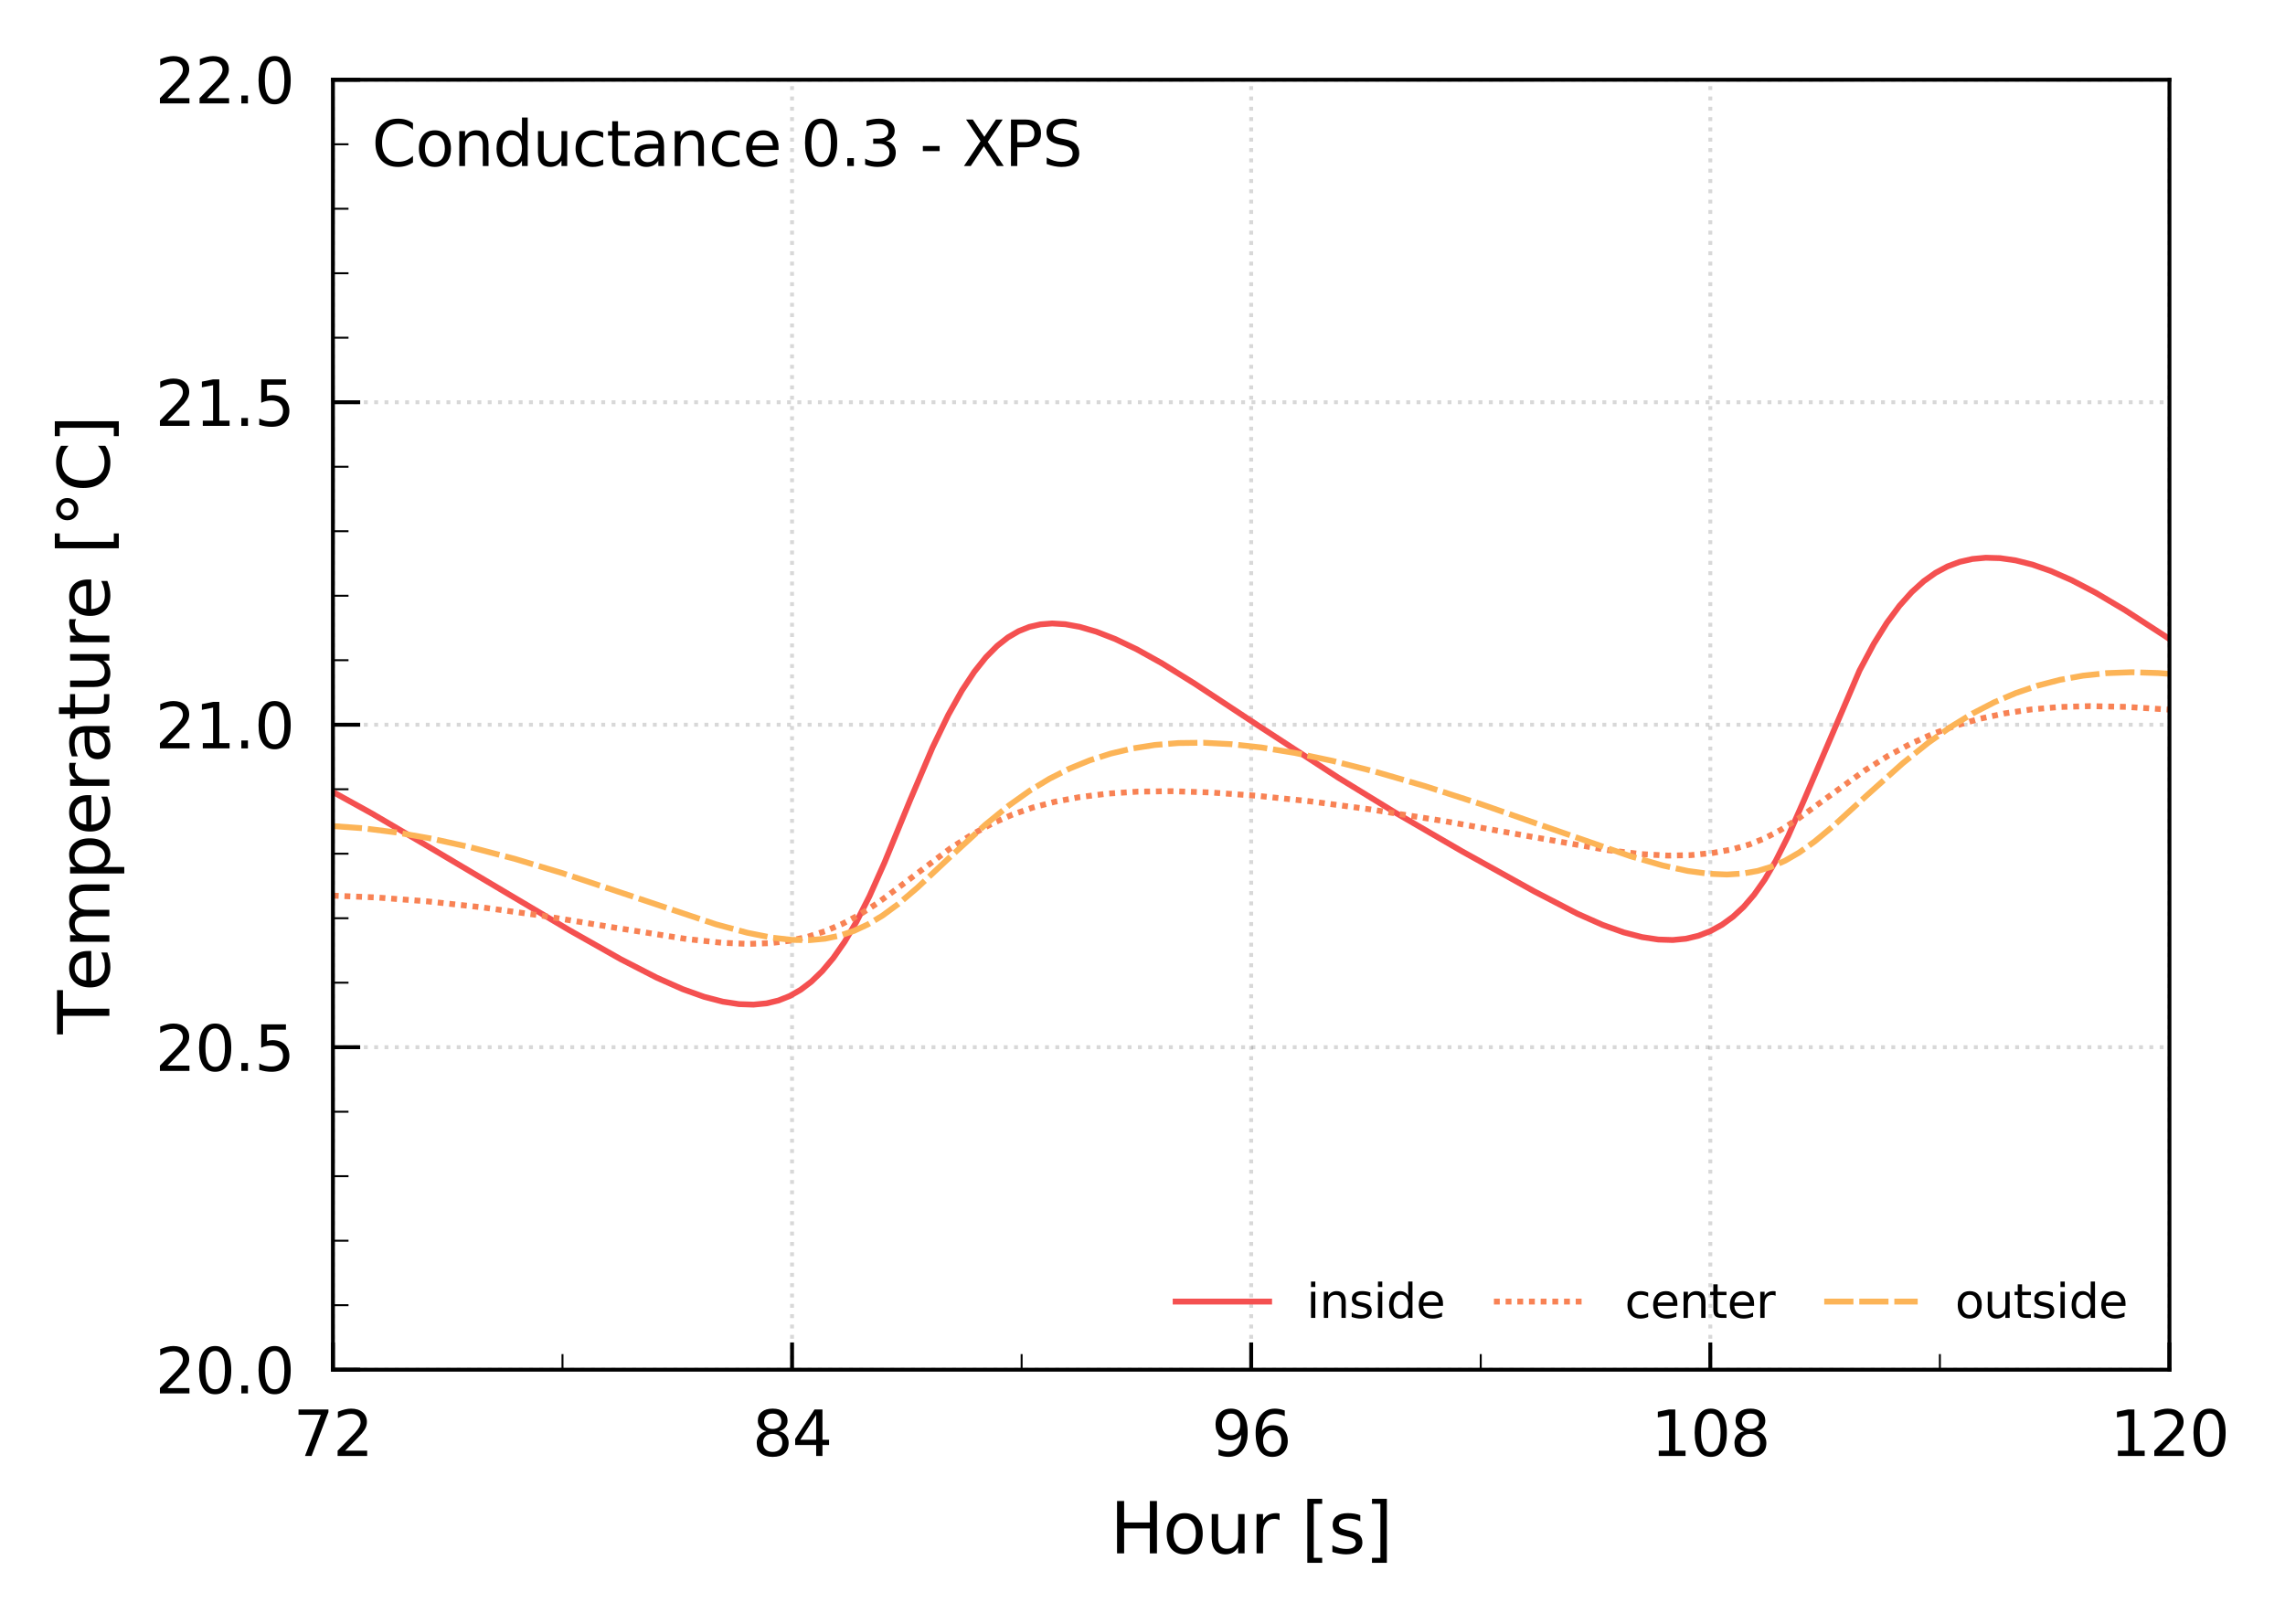 <?xml version="1.0" encoding="utf-8" standalone="no"?>
<!DOCTYPE svg PUBLIC "-//W3C//DTD SVG 1.1//EN"
  "http://www.w3.org/Graphics/SVG/1.1/DTD/svg11.dtd">
<svg xmlns:xlink="http://www.w3.org/1999/xlink" width="293.355pt" height="208.517pt" viewBox="0 0 293.355 208.517" xmlns="http://www.w3.org/2000/svg" version="1.1">
 <defs>
  <style type="text/css">*{stroke-linejoin: round; stroke-linecap: butt}</style>
 </defs>
 <g id="figure_1">
  <g id="patch_1">
   <path d="M 0 208.517 
L 293.355 208.517 
L 293.355 0 
L 0 0 
L 0 208.517 
z
" style="fill: none"/>
  </g>
  <g id="axes_1">
   <g id="patch_2">
    <path d="M 42.742 175.865 
L 278.52 175.865 
L 278.52 10.239 
L 42.742 10.239 
L 42.742 175.865 
z
" style="fill: none"/>
   </g>
   <g id="matplotlib.axis_1">
    <g id="xtick_1">
     <g id="line2d_1">
      <path d="M 42.742 175.865 
L 42.742 10.239 
" clip-path="url(#p876d77e934)" style="fill: none; stroke-dasharray: 0.5,0.825; stroke-dashoffset: 0; stroke: #404040; stroke-opacity: 0.2; stroke-width: 0.5"/>
     </g>
     <g id="line2d_2">
      <defs>
       <path id="m5b9d2dbd3c" d="M 0 0 
L 0 -3.5 
" style="stroke: #000000; stroke-width: 0.5"/>
      </defs>
      <g>
       <use xlink:href="#m5b9d2dbd3c" x="42.742" y="175.865" style="stroke: #000000; stroke-width: 0.5"/>
      </g>
     </g>
     <g id="text_1">
      <!-- 72 -->
      <g transform="translate(37.653 186.943) scale(0.08 -0.08)">
       <defs>
        <path id="DejaVuSans-37" d="M 525 4666 
L 3525 4666 
L 3525 4397 
L 1831 0 
L 1172 0 
L 2766 4134 
L 525 4134 
L 525 4666 
z
" transform="scale(0.016)"/>
        <path id="DejaVuSans-32" d="M 1228 531 
L 3431 531 
L 3431 0 
L 469 0 
L 469 531 
Q 828 903 1448 1529 
Q 2069 2156 2228 2338 
Q 2531 2678 2651 2914 
Q 2772 3150 2772 3378 
Q 2772 3750 2511 3984 
Q 2250 4219 1831 4219 
Q 1534 4219 1204 4116 
Q 875 4013 500 3803 
L 500 4441 
Q 881 4594 1212 4672 
Q 1544 4750 1819 4750 
Q 2544 4750 2975 4387 
Q 3406 4025 3406 3419 
Q 3406 3131 3298 2873 
Q 3191 2616 2906 2266 
Q 2828 2175 2409 1742 
Q 1991 1309 1228 531 
z
" transform="scale(0.016)"/>
       </defs>
       <use xlink:href="#DejaVuSans-37"/>
       <use xlink:href="#DejaVuSans-32" x="63.623"/>
      </g>
     </g>
    </g>
    <g id="xtick_2">
     <g id="line2d_3">
      <path d="M 101.687 175.865 
L 101.687 10.239 
" clip-path="url(#p876d77e934)" style="fill: none; stroke-dasharray: 0.5,0.825; stroke-dashoffset: 0; stroke: #404040; stroke-opacity: 0.2; stroke-width: 0.5"/>
     </g>
     <g id="line2d_4">
      <g>
       <use xlink:href="#m5b9d2dbd3c" x="101.687" y="175.865" style="stroke: #000000; stroke-width: 0.5"/>
      </g>
     </g>
     <g id="text_2">
      <!-- 84 -->
      <g transform="translate(96.597 186.943) scale(0.08 -0.08)">
       <defs>
        <path id="DejaVuSans-38" d="M 2034 2216 
Q 1584 2216 1326 1975 
Q 1069 1734 1069 1313 
Q 1069 891 1326 650 
Q 1584 409 2034 409 
Q 2484 409 2743 651 
Q 3003 894 3003 1313 
Q 3003 1734 2745 1975 
Q 2488 2216 2034 2216 
z
M 1403 2484 
Q 997 2584 770 2862 
Q 544 3141 544 3541 
Q 544 4100 942 4425 
Q 1341 4750 2034 4750 
Q 2731 4750 3128 4425 
Q 3525 4100 3525 3541 
Q 3525 3141 3298 2862 
Q 3072 2584 2669 2484 
Q 3125 2378 3379 2068 
Q 3634 1759 3634 1313 
Q 3634 634 3220 271 
Q 2806 -91 2034 -91 
Q 1263 -91 848 271 
Q 434 634 434 1313 
Q 434 1759 690 2068 
Q 947 2378 1403 2484 
z
M 1172 3481 
Q 1172 3119 1398 2916 
Q 1625 2713 2034 2713 
Q 2441 2713 2670 2916 
Q 2900 3119 2900 3481 
Q 2900 3844 2670 4047 
Q 2441 4250 2034 4250 
Q 1625 4250 1398 4047 
Q 1172 3844 1172 3481 
z
" transform="scale(0.016)"/>
        <path id="DejaVuSans-34" d="M 2419 4116 
L 825 1625 
L 2419 1625 
L 2419 4116 
z
M 2253 4666 
L 3047 4666 
L 3047 1625 
L 3713 1625 
L 3713 1100 
L 3047 1100 
L 3047 0 
L 2419 0 
L 2419 1100 
L 313 1100 
L 313 1709 
L 2253 4666 
z
" transform="scale(0.016)"/>
       </defs>
       <use xlink:href="#DejaVuSans-38"/>
       <use xlink:href="#DejaVuSans-34" x="63.623"/>
      </g>
     </g>
    </g>
    <g id="xtick_3">
     <g id="line2d_5">
      <path d="M 160.631 175.865 
L 160.631 10.239 
" clip-path="url(#p876d77e934)" style="fill: none; stroke-dasharray: 0.5,0.825; stroke-dashoffset: 0; stroke: #404040; stroke-opacity: 0.2; stroke-width: 0.5"/>
     </g>
     <g id="line2d_6">
      <g>
       <use xlink:href="#m5b9d2dbd3c" x="160.631" y="175.865" style="stroke: #000000; stroke-width: 0.5"/>
      </g>
     </g>
     <g id="text_3">
      <!-- 96 -->
      <g transform="translate(155.541 186.943) scale(0.08 -0.08)">
       <defs>
        <path id="DejaVuSans-39" d="M 703 97 
L 703 672 
Q 941 559 1184 500 
Q 1428 441 1663 441 
Q 2288 441 2617 861 
Q 2947 1281 2994 2138 
Q 2813 1869 2534 1725 
Q 2256 1581 1919 1581 
Q 1219 1581 811 2004 
Q 403 2428 403 3163 
Q 403 3881 828 4315 
Q 1253 4750 1959 4750 
Q 2769 4750 3195 4129 
Q 3622 3509 3622 2328 
Q 3622 1225 3098 567 
Q 2575 -91 1691 -91 
Q 1453 -91 1209 -44 
Q 966 3 703 97 
z
M 1959 2075 
Q 2384 2075 2632 2365 
Q 2881 2656 2881 3163 
Q 2881 3666 2632 3958 
Q 2384 4250 1959 4250 
Q 1534 4250 1286 3958 
Q 1038 3666 1038 3163 
Q 1038 2656 1286 2365 
Q 1534 2075 1959 2075 
z
" transform="scale(0.016)"/>
        <path id="DejaVuSans-36" d="M 2113 2584 
Q 1688 2584 1439 2293 
Q 1191 2003 1191 1497 
Q 1191 994 1439 701 
Q 1688 409 2113 409 
Q 2538 409 2786 701 
Q 3034 994 3034 1497 
Q 3034 2003 2786 2293 
Q 2538 2584 2113 2584 
z
M 3366 4563 
L 3366 3988 
Q 3128 4100 2886 4159 
Q 2644 4219 2406 4219 
Q 1781 4219 1451 3797 
Q 1122 3375 1075 2522 
Q 1259 2794 1537 2939 
Q 1816 3084 2150 3084 
Q 2853 3084 3261 2657 
Q 3669 2231 3669 1497 
Q 3669 778 3244 343 
Q 2819 -91 2113 -91 
Q 1303 -91 875 529 
Q 447 1150 447 2328 
Q 447 3434 972 4092 
Q 1497 4750 2381 4750 
Q 2619 4750 2861 4703 
Q 3103 4656 3366 4563 
z
" transform="scale(0.016)"/>
       </defs>
       <use xlink:href="#DejaVuSans-39"/>
       <use xlink:href="#DejaVuSans-36" x="63.623"/>
      </g>
     </g>
    </g>
    <g id="xtick_4">
     <g id="line2d_7">
      <path d="M 219.575 175.865 
L 219.575 10.239 
" clip-path="url(#p876d77e934)" style="fill: none; stroke-dasharray: 0.5,0.825; stroke-dashoffset: 0; stroke: #404040; stroke-opacity: 0.2; stroke-width: 0.5"/>
     </g>
     <g id="line2d_8">
      <g>
       <use xlink:href="#m5b9d2dbd3c" x="219.575" y="175.865" style="stroke: #000000; stroke-width: 0.5"/>
      </g>
     </g>
     <g id="text_4">
      <!-- 108 -->
      <g transform="translate(211.94 186.943) scale(0.08 -0.08)">
       <defs>
        <path id="DejaVuSans-31" d="M 794 531 
L 1825 531 
L 1825 4091 
L 703 3866 
L 703 4441 
L 1819 4666 
L 2450 4666 
L 2450 531 
L 3481 531 
L 3481 0 
L 794 0 
L 794 531 
z
" transform="scale(0.016)"/>
        <path id="DejaVuSans-30" d="M 2034 4250 
Q 1547 4250 1301 3770 
Q 1056 3291 1056 2328 
Q 1056 1369 1301 889 
Q 1547 409 2034 409 
Q 2525 409 2770 889 
Q 3016 1369 3016 2328 
Q 3016 3291 2770 3770 
Q 2525 4250 2034 4250 
z
M 2034 4750 
Q 2819 4750 3233 4129 
Q 3647 3509 3647 2328 
Q 3647 1150 3233 529 
Q 2819 -91 2034 -91 
Q 1250 -91 836 529 
Q 422 1150 422 2328 
Q 422 3509 836 4129 
Q 1250 4750 2034 4750 
z
" transform="scale(0.016)"/>
       </defs>
       <use xlink:href="#DejaVuSans-31"/>
       <use xlink:href="#DejaVuSans-30" x="63.623"/>
       <use xlink:href="#DejaVuSans-38" x="127.246"/>
      </g>
     </g>
    </g>
    <g id="xtick_5">
     <g id="line2d_9">
      <path d="M 278.52 175.865 
L 278.52 10.239 
" clip-path="url(#p876d77e934)" style="fill: none; stroke-dasharray: 0.5,0.825; stroke-dashoffset: 0; stroke: #404040; stroke-opacity: 0.2; stroke-width: 0.5"/>
     </g>
     <g id="line2d_10">
      <g>
       <use xlink:href="#m5b9d2dbd3c" x="278.52" y="175.865" style="stroke: #000000; stroke-width: 0.5"/>
      </g>
     </g>
     <g id="text_5">
      <!-- 120 -->
      <g transform="translate(270.885 186.943) scale(0.08 -0.08)">
       <use xlink:href="#DejaVuSans-31"/>
       <use xlink:href="#DejaVuSans-32" x="63.623"/>
       <use xlink:href="#DejaVuSans-30" x="127.246"/>
      </g>
     </g>
    </g>
    <g id="xtick_6">
     <g id="line2d_11">
      <defs>
       <path id="m9a93509623" d="M 0 0 
L 0 -2 
" style="stroke: #000000; stroke-width: 0.25"/>
      </defs>
      <g>
       <use xlink:href="#m9a93509623" x="72.215" y="175.865" style="stroke: #000000; stroke-width: 0.25"/>
      </g>
     </g>
    </g>
    <g id="xtick_7">
     <g id="line2d_12">
      <g>
       <use xlink:href="#m9a93509623" x="131.159" y="175.865" style="stroke: #000000; stroke-width: 0.25"/>
      </g>
     </g>
    </g>
    <g id="xtick_8">
     <g id="line2d_13">
      <g>
       <use xlink:href="#m9a93509623" x="190.103" y="175.865" style="stroke: #000000; stroke-width: 0.25"/>
      </g>
     </g>
    </g>
    <g id="xtick_9">
     <g id="line2d_14">
      <g>
       <use xlink:href="#m9a93509623" x="249.047" y="175.865" style="stroke: #000000; stroke-width: 0.25"/>
      </g>
     </g>
    </g>
    <g id="text_6">
     <!-- Hour [s] -->
     <g transform="translate(142.506 199.446) scale(0.09 -0.09)">
      <defs>
       <path id="DejaVuSans-48" d="M 628 4666 
L 1259 4666 
L 1259 2753 
L 3553 2753 
L 3553 4666 
L 4184 4666 
L 4184 0 
L 3553 0 
L 3553 2222 
L 1259 2222 
L 1259 0 
L 628 0 
L 628 4666 
z
" transform="scale(0.016)"/>
       <path id="DejaVuSans-6f" d="M 1959 3097 
Q 1497 3097 1228 2736 
Q 959 2375 959 1747 
Q 959 1119 1226 758 
Q 1494 397 1959 397 
Q 2419 397 2687 759 
Q 2956 1122 2956 1747 
Q 2956 2369 2687 2733 
Q 2419 3097 1959 3097 
z
M 1959 3584 
Q 2709 3584 3137 3096 
Q 3566 2609 3566 1747 
Q 3566 888 3137 398 
Q 2709 -91 1959 -91 
Q 1206 -91 779 398 
Q 353 888 353 1747 
Q 353 2609 779 3096 
Q 1206 3584 1959 3584 
z
" transform="scale(0.016)"/>
       <path id="DejaVuSans-75" d="M 544 1381 
L 544 3500 
L 1119 3500 
L 1119 1403 
Q 1119 906 1312 657 
Q 1506 409 1894 409 
Q 2359 409 2629 706 
Q 2900 1003 2900 1516 
L 2900 3500 
L 3475 3500 
L 3475 0 
L 2900 0 
L 2900 538 
Q 2691 219 2414 64 
Q 2138 -91 1772 -91 
Q 1169 -91 856 284 
Q 544 659 544 1381 
z
M 1991 3584 
L 1991 3584 
z
" transform="scale(0.016)"/>
       <path id="DejaVuSans-72" d="M 2631 2963 
Q 2534 3019 2420 3045 
Q 2306 3072 2169 3072 
Q 1681 3072 1420 2755 
Q 1159 2438 1159 1844 
L 1159 0 
L 581 0 
L 581 3500 
L 1159 3500 
L 1159 2956 
Q 1341 3275 1631 3429 
Q 1922 3584 2338 3584 
Q 2397 3584 2469 3576 
Q 2541 3569 2628 3553 
L 2631 2963 
z
" transform="scale(0.016)"/>
       <path id="DejaVuSans-20" transform="scale(0.016)"/>
       <path id="DejaVuSans-5b" d="M 550 4863 
L 1875 4863 
L 1875 4416 
L 1125 4416 
L 1125 -397 
L 1875 -397 
L 1875 -844 
L 550 -844 
L 550 4863 
z
" transform="scale(0.016)"/>
       <path id="DejaVuSans-73" d="M 2834 3397 
L 2834 2853 
Q 2591 2978 2328 3040 
Q 2066 3103 1784 3103 
Q 1356 3103 1142 2972 
Q 928 2841 928 2578 
Q 928 2378 1081 2264 
Q 1234 2150 1697 2047 
L 1894 2003 
Q 2506 1872 2764 1633 
Q 3022 1394 3022 966 
Q 3022 478 2636 193 
Q 2250 -91 1575 -91 
Q 1294 -91 989 -36 
Q 684 19 347 128 
L 347 722 
Q 666 556 975 473 
Q 1284 391 1588 391 
Q 1994 391 2212 530 
Q 2431 669 2431 922 
Q 2431 1156 2273 1281 
Q 2116 1406 1581 1522 
L 1381 1569 
Q 847 1681 609 1914 
Q 372 2147 372 2553 
Q 372 3047 722 3315 
Q 1072 3584 1716 3584 
Q 2034 3584 2315 3537 
Q 2597 3491 2834 3397 
z
" transform="scale(0.016)"/>
       <path id="DejaVuSans-5d" d="M 1947 4863 
L 1947 -844 
L 622 -844 
L 622 -397 
L 1369 -397 
L 1369 4416 
L 622 4416 
L 622 4863 
L 1947 4863 
z
" transform="scale(0.016)"/>
      </defs>
      <use xlink:href="#DejaVuSans-48"/>
      <use xlink:href="#DejaVuSans-6f" x="75.195"/>
      <use xlink:href="#DejaVuSans-75" x="136.377"/>
      <use xlink:href="#DejaVuSans-72" x="199.756"/>
      <use xlink:href="#DejaVuSans-20" x="240.869"/>
      <use xlink:href="#DejaVuSans-5b" x="272.656"/>
      <use xlink:href="#DejaVuSans-73" x="311.67"/>
      <use xlink:href="#DejaVuSans-5d" x="363.77"/>
     </g>
    </g>
   </g>
   <g id="matplotlib.axis_2">
    <g id="ytick_1">
     <g id="line2d_15">
      <path d="M 42.742 175.865 
L 278.52 175.865 
" clip-path="url(#p876d77e934)" style="fill: none; stroke-dasharray: 0.5,0.825; stroke-dashoffset: 0; stroke: #404040; stroke-opacity: 0.2; stroke-width: 0.5"/>
     </g>
     <g id="line2d_16">
      <defs>
       <path id="mbb1ce43164" d="M 0 0 
L 3.5 0 
" style="stroke: #000000; stroke-width: 0.5"/>
      </defs>
      <g>
       <use xlink:href="#mbb1ce43164" x="42.742" y="175.865" style="stroke: #000000; stroke-width: 0.5"/>
      </g>
     </g>
     <g id="text_7">
      <!-- 20.0 -->
      <g transform="translate(19.93 178.904) scale(0.08 -0.08)">
       <defs>
        <path id="DejaVuSans-2e" d="M 684 794 
L 1344 794 
L 1344 0 
L 684 0 
L 684 794 
z
" transform="scale(0.016)"/>
       </defs>
       <use xlink:href="#DejaVuSans-32"/>
       <use xlink:href="#DejaVuSans-30" x="63.623"/>
       <use xlink:href="#DejaVuSans-2e" x="127.246"/>
       <use xlink:href="#DejaVuSans-30" x="159.033"/>
      </g>
     </g>
    </g>
    <g id="ytick_2">
     <g id="line2d_17">
      <path d="M 42.742 134.458 
L 278.52 134.458 
" clip-path="url(#p876d77e934)" style="fill: none; stroke-dasharray: 0.5,0.825; stroke-dashoffset: 0; stroke: #404040; stroke-opacity: 0.2; stroke-width: 0.5"/>
     </g>
     <g id="line2d_18">
      <g>
       <use xlink:href="#mbb1ce43164" x="42.742" y="134.458" style="stroke: #000000; stroke-width: 0.5"/>
      </g>
     </g>
     <g id="text_8">
      <!-- 20.5 -->
      <g transform="translate(19.93 137.498) scale(0.08 -0.08)">
       <defs>
        <path id="DejaVuSans-35" d="M 691 4666 
L 3169 4666 
L 3169 4134 
L 1269 4134 
L 1269 2991 
Q 1406 3038 1543 3061 
Q 1681 3084 1819 3084 
Q 2600 3084 3056 2656 
Q 3513 2228 3513 1497 
Q 3513 744 3044 326 
Q 2575 -91 1722 -91 
Q 1428 -91 1123 -41 
Q 819 9 494 109 
L 494 744 
Q 775 591 1075 516 
Q 1375 441 1709 441 
Q 2250 441 2565 725 
Q 2881 1009 2881 1497 
Q 2881 1984 2565 2268 
Q 2250 2553 1709 2553 
Q 1456 2553 1204 2497 
Q 953 2441 691 2322 
L 691 4666 
z
" transform="scale(0.016)"/>
       </defs>
       <use xlink:href="#DejaVuSans-32"/>
       <use xlink:href="#DejaVuSans-30" x="63.623"/>
       <use xlink:href="#DejaVuSans-2e" x="127.246"/>
       <use xlink:href="#DejaVuSans-35" x="159.033"/>
      </g>
     </g>
    </g>
    <g id="ytick_3">
     <g id="line2d_19">
      <path d="M 42.742 93.052 
L 278.52 93.052 
" clip-path="url(#p876d77e934)" style="fill: none; stroke-dasharray: 0.5,0.825; stroke-dashoffset: 0; stroke: #404040; stroke-opacity: 0.2; stroke-width: 0.5"/>
     </g>
     <g id="line2d_20">
      <g>
       <use xlink:href="#mbb1ce43164" x="42.742" y="93.052" style="stroke: #000000; stroke-width: 0.5"/>
      </g>
     </g>
     <g id="text_9">
      <!-- 21.0 -->
      <g transform="translate(19.93 96.091) scale(0.08 -0.08)">
       <use xlink:href="#DejaVuSans-32"/>
       <use xlink:href="#DejaVuSans-31" x="63.623"/>
       <use xlink:href="#DejaVuSans-2e" x="127.246"/>
       <use xlink:href="#DejaVuSans-30" x="159.033"/>
      </g>
     </g>
    </g>
    <g id="ytick_4">
     <g id="line2d_21">
      <path d="M 42.742 51.646 
L 278.52 51.646 
" clip-path="url(#p876d77e934)" style="fill: none; stroke-dasharray: 0.5,0.825; stroke-dashoffset: 0; stroke: #404040; stroke-opacity: 0.2; stroke-width: 0.5"/>
     </g>
     <g id="line2d_22">
      <g>
       <use xlink:href="#mbb1ce43164" x="42.742" y="51.646" style="stroke: #000000; stroke-width: 0.5"/>
      </g>
     </g>
     <g id="text_10">
      <!-- 21.5 -->
      <g transform="translate(19.93 54.685) scale(0.08 -0.08)">
       <use xlink:href="#DejaVuSans-32"/>
       <use xlink:href="#DejaVuSans-31" x="63.623"/>
       <use xlink:href="#DejaVuSans-2e" x="127.246"/>
       <use xlink:href="#DejaVuSans-35" x="159.033"/>
      </g>
     </g>
    </g>
    <g id="ytick_5">
     <g id="line2d_23">
      <path d="M 42.742 10.239 
L 278.52 10.239 
" clip-path="url(#p876d77e934)" style="fill: none; stroke-dasharray: 0.5,0.825; stroke-dashoffset: 0; stroke: #404040; stroke-opacity: 0.2; stroke-width: 0.5"/>
     </g>
     <g id="line2d_24">
      <g>
       <use xlink:href="#mbb1ce43164" x="42.742" y="10.239" style="stroke: #000000; stroke-width: 0.5"/>
      </g>
     </g>
     <g id="text_11">
      <!-- 22.0 -->
      <g transform="translate(19.93 13.279) scale(0.08 -0.08)">
       <use xlink:href="#DejaVuSans-32"/>
       <use xlink:href="#DejaVuSans-32" x="63.623"/>
       <use xlink:href="#DejaVuSans-2e" x="127.246"/>
       <use xlink:href="#DejaVuSans-30" x="159.033"/>
      </g>
     </g>
    </g>
    <g id="ytick_6">
     <g id="line2d_25">
      <defs>
       <path id="m4d19b476a4" d="M 0 0 
L 2 0 
" style="stroke: #000000; stroke-width: 0.25"/>
      </defs>
      <g>
       <use xlink:href="#m4d19b476a4" x="42.742" y="167.583" style="stroke: #000000; stroke-width: 0.25"/>
      </g>
     </g>
    </g>
    <g id="ytick_7">
     <g id="line2d_26">
      <g>
       <use xlink:href="#m4d19b476a4" x="42.742" y="159.302" style="stroke: #000000; stroke-width: 0.25"/>
      </g>
     </g>
    </g>
    <g id="ytick_8">
     <g id="line2d_27">
      <g>
       <use xlink:href="#m4d19b476a4" x="42.742" y="151.021" style="stroke: #000000; stroke-width: 0.25"/>
      </g>
     </g>
    </g>
    <g id="ytick_9">
     <g id="line2d_28">
      <g>
       <use xlink:href="#m4d19b476a4" x="42.742" y="142.74" style="stroke: #000000; stroke-width: 0.25"/>
      </g>
     </g>
    </g>
    <g id="ytick_10">
     <g id="line2d_29">
      <g>
       <use xlink:href="#m4d19b476a4" x="42.742" y="126.177" style="stroke: #000000; stroke-width: 0.25"/>
      </g>
     </g>
    </g>
    <g id="ytick_11">
     <g id="line2d_30">
      <g>
       <use xlink:href="#m4d19b476a4" x="42.742" y="117.896" style="stroke: #000000; stroke-width: 0.25"/>
      </g>
     </g>
    </g>
    <g id="ytick_12">
     <g id="line2d_31">
      <g>
       <use xlink:href="#m4d19b476a4" x="42.742" y="109.614" style="stroke: #000000; stroke-width: 0.25"/>
      </g>
     </g>
    </g>
    <g id="ytick_13">
     <g id="line2d_32">
      <g>
       <use xlink:href="#m4d19b476a4" x="42.742" y="101.333" style="stroke: #000000; stroke-width: 0.25"/>
      </g>
     </g>
    </g>
    <g id="ytick_14">
     <g id="line2d_33">
      <g>
       <use xlink:href="#m4d19b476a4" x="42.742" y="84.771" style="stroke: #000000; stroke-width: 0.25"/>
      </g>
     </g>
    </g>
    <g id="ytick_15">
     <g id="line2d_34">
      <g>
       <use xlink:href="#m4d19b476a4" x="42.742" y="76.489" style="stroke: #000000; stroke-width: 0.25"/>
      </g>
     </g>
    </g>
    <g id="ytick_16">
     <g id="line2d_35">
      <g>
       <use xlink:href="#m4d19b476a4" x="42.742" y="68.208" style="stroke: #000000; stroke-width: 0.25"/>
      </g>
     </g>
    </g>
    <g id="ytick_17">
     <g id="line2d_36">
      <g>
       <use xlink:href="#m4d19b476a4" x="42.742" y="59.927" style="stroke: #000000; stroke-width: 0.25"/>
      </g>
     </g>
    </g>
    <g id="ytick_18">
     <g id="line2d_37">
      <g>
       <use xlink:href="#m4d19b476a4" x="42.742" y="43.364" style="stroke: #000000; stroke-width: 0.25"/>
      </g>
     </g>
    </g>
    <g id="ytick_19">
     <g id="line2d_38">
      <g>
       <use xlink:href="#m4d19b476a4" x="42.742" y="35.083" style="stroke: #000000; stroke-width: 0.25"/>
      </g>
     </g>
    </g>
    <g id="ytick_20">
     <g id="line2d_39">
      <g>
       <use xlink:href="#m4d19b476a4" x="42.742" y="26.802" style="stroke: #000000; stroke-width: 0.25"/>
      </g>
     </g>
    </g>
    <g id="ytick_21">
     <g id="line2d_40">
      <g>
       <use xlink:href="#m4d19b476a4" x="42.742" y="18.521" style="stroke: #000000; stroke-width: 0.25"/>
      </g>
     </g>
    </g>
    <g id="text_12">
     <!-- Temperature $\mathrm{[\degree C]}$ -->
     <g transform="translate(14.04 132.787) rotate(-90) scale(0.09 -0.09)">
      <defs>
       <path id="DejaVuSans-54" d="M -19 4666 
L 3928 4666 
L 3928 4134 
L 2272 4134 
L 2272 0 
L 1638 0 
L 1638 4134 
L -19 4134 
L -19 4666 
z
" transform="scale(0.016)"/>
       <path id="DejaVuSans-65" d="M 3597 1894 
L 3597 1613 
L 953 1613 
Q 991 1019 1311 708 
Q 1631 397 2203 397 
Q 2534 397 2845 478 
Q 3156 559 3463 722 
L 3463 178 
Q 3153 47 2828 -22 
Q 2503 -91 2169 -91 
Q 1331 -91 842 396 
Q 353 884 353 1716 
Q 353 2575 817 3079 
Q 1281 3584 2069 3584 
Q 2775 3584 3186 3129 
Q 3597 2675 3597 1894 
z
M 3022 2063 
Q 3016 2534 2758 2815 
Q 2500 3097 2075 3097 
Q 1594 3097 1305 2825 
Q 1016 2553 972 2059 
L 3022 2063 
z
" transform="scale(0.016)"/>
       <path id="DejaVuSans-6d" d="M 3328 2828 
Q 3544 3216 3844 3400 
Q 4144 3584 4550 3584 
Q 5097 3584 5394 3201 
Q 5691 2819 5691 2113 
L 5691 0 
L 5113 0 
L 5113 2094 
Q 5113 2597 4934 2840 
Q 4756 3084 4391 3084 
Q 3944 3084 3684 2787 
Q 3425 2491 3425 1978 
L 3425 0 
L 2847 0 
L 2847 2094 
Q 2847 2600 2669 2842 
Q 2491 3084 2119 3084 
Q 1678 3084 1418 2786 
Q 1159 2488 1159 1978 
L 1159 0 
L 581 0 
L 581 3500 
L 1159 3500 
L 1159 2956 
Q 1356 3278 1631 3431 
Q 1906 3584 2284 3584 
Q 2666 3584 2933 3390 
Q 3200 3197 3328 2828 
z
" transform="scale(0.016)"/>
       <path id="DejaVuSans-70" d="M 1159 525 
L 1159 -1331 
L 581 -1331 
L 581 3500 
L 1159 3500 
L 1159 2969 
Q 1341 3281 1617 3432 
Q 1894 3584 2278 3584 
Q 2916 3584 3314 3078 
Q 3713 2572 3713 1747 
Q 3713 922 3314 415 
Q 2916 -91 2278 -91 
Q 1894 -91 1617 61 
Q 1341 213 1159 525 
z
M 3116 1747 
Q 3116 2381 2855 2742 
Q 2594 3103 2138 3103 
Q 1681 3103 1420 2742 
Q 1159 2381 1159 1747 
Q 1159 1113 1420 752 
Q 1681 391 2138 391 
Q 2594 391 2855 752 
Q 3116 1113 3116 1747 
z
" transform="scale(0.016)"/>
       <path id="DejaVuSans-61" d="M 2194 1759 
Q 1497 1759 1228 1600 
Q 959 1441 959 1056 
Q 959 750 1161 570 
Q 1363 391 1709 391 
Q 2188 391 2477 730 
Q 2766 1069 2766 1631 
L 2766 1759 
L 2194 1759 
z
M 3341 1997 
L 3341 0 
L 2766 0 
L 2766 531 
Q 2569 213 2275 61 
Q 1981 -91 1556 -91 
Q 1019 -91 701 211 
Q 384 513 384 1019 
Q 384 1609 779 1909 
Q 1175 2209 1959 2209 
L 2766 2209 
L 2766 2266 
Q 2766 2663 2505 2880 
Q 2244 3097 1772 3097 
Q 1472 3097 1187 3025 
Q 903 2953 641 2809 
L 641 3341 
Q 956 3463 1253 3523 
Q 1550 3584 1831 3584 
Q 2591 3584 2966 3190 
Q 3341 2797 3341 1997 
z
" transform="scale(0.016)"/>
       <path id="DejaVuSans-74" d="M 1172 4494 
L 1172 3500 
L 2356 3500 
L 2356 3053 
L 1172 3053 
L 1172 1153 
Q 1172 725 1289 603 
Q 1406 481 1766 481 
L 2356 481 
L 2356 0 
L 1766 0 
Q 1100 0 847 248 
Q 594 497 594 1153 
L 594 3053 
L 172 3053 
L 172 3500 
L 594 3500 
L 594 4494 
L 1172 4494 
z
" transform="scale(0.016)"/>
       <path id="DejaVuSans-b0" d="M 1600 4347 
Q 1350 4347 1178 4173 
Q 1006 4000 1006 3750 
Q 1006 3503 1178 3333 
Q 1350 3163 1600 3163 
Q 1850 3163 2022 3333 
Q 2194 3503 2194 3750 
Q 2194 3997 2020 4172 
Q 1847 4347 1600 4347 
z
M 1600 4750 
Q 1800 4750 1984 4673 
Q 2169 4597 2303 4453 
Q 2447 4313 2519 4134 
Q 2591 3956 2591 3750 
Q 2591 3338 2302 3052 
Q 2013 2766 1594 2766 
Q 1172 2766 890 3047 
Q 609 3328 609 3750 
Q 609 4169 896 4459 
Q 1184 4750 1600 4750 
z
" transform="scale(0.016)"/>
       <path id="DejaVuSans-43" d="M 4122 4306 
L 4122 3641 
Q 3803 3938 3442 4084 
Q 3081 4231 2675 4231 
Q 1875 4231 1450 3742 
Q 1025 3253 1025 2328 
Q 1025 1406 1450 917 
Q 1875 428 2675 428 
Q 3081 428 3442 575 
Q 3803 722 4122 1019 
L 4122 359 
Q 3791 134 3420 21 
Q 3050 -91 2638 -91 
Q 1578 -91 968 557 
Q 359 1206 359 2328 
Q 359 3453 968 4101 
Q 1578 4750 2638 4750 
Q 3056 4750 3426 4639 
Q 3797 4528 4122 4306 
z
" transform="scale(0.016)"/>
      </defs>
      <use xlink:href="#DejaVuSans-54" transform="translate(0 0.016)"/>
      <use xlink:href="#DejaVuSans-65" transform="translate(61.084 0.016)"/>
      <use xlink:href="#DejaVuSans-6d" transform="translate(122.607 0.016)"/>
      <use xlink:href="#DejaVuSans-70" transform="translate(220.02 0.016)"/>
      <use xlink:href="#DejaVuSans-65" transform="translate(283.496 0.016)"/>
      <use xlink:href="#DejaVuSans-72" transform="translate(345.02 0.016)"/>
      <use xlink:href="#DejaVuSans-61" transform="translate(386.133 0.016)"/>
      <use xlink:href="#DejaVuSans-74" transform="translate(447.412 0.016)"/>
      <use xlink:href="#DejaVuSans-75" transform="translate(486.621 0.016)"/>
      <use xlink:href="#DejaVuSans-72" transform="translate(550 0.016)"/>
      <use xlink:href="#DejaVuSans-65" transform="translate(591.113 0.016)"/>
      <use xlink:href="#DejaVuSans-20" transform="translate(652.637 0.016)"/>
      <use xlink:href="#DejaVuSans-5b" transform="translate(684.424 0.016)"/>
      <use xlink:href="#DejaVuSans-b0" transform="translate(723.438 0.016)"/>
      <use xlink:href="#DejaVuSans-43" transform="translate(773.438 0.016)"/>
      <use xlink:href="#DejaVuSans-5d" transform="translate(843.262 0.016)"/>
     </g>
    </g>
   </g>
   <g id="line2d_41">
    <path d="M 42.729 101.679 
L 47.736 104.445 
L 55.718 109.128 
L 73.088 119.426 
L 79.678 123.15 
L 84.304 125.525 
L 87.647 127.004 
L 90.403 127.987 
L 92.791 128.608 
L 94.878 128.927 
L 96.734 128.99 
L 98.412 128.827 
L 99.954 128.456 
L 101.4 127.88 
L 102.792 127.084 
L 104.17 126.036 
L 105.562 124.691 
L 106.981 123.004 
L 108.441 120.915 
L 109.969 118.329 
L 111.62 115.081 
L 113.557 110.748 
L 116.859 102.699 
L 119.738 95.941 
L 121.744 91.789 
L 123.491 88.667 
L 125.087 86.253 
L 126.588 84.375 
L 128.021 82.928 
L 129.412 81.834 
L 130.777 81.039 
L 132.155 80.491 
L 133.574 80.165 
L 135.089 80.048 
L 136.753 80.146 
L 138.622 80.486 
L 140.751 81.105 
L 143.18 82.05 
L 145.95 83.372 
L 149.17 85.163 
L 153.372 87.775 
L 162.023 93.483 
L 171.806 99.847 
L 179.188 104.372 
L 187.743 109.329 
L 196.939 114.431 
L 202.506 117.312 
L 205.767 118.758 
L 208.455 119.712 
L 210.816 120.321 
L 212.903 120.635 
L 214.759 120.694 
L 216.451 120.528 
L 218.047 120.147 
L 219.589 119.55 
L 221.076 118.734 
L 222.495 117.702 
L 223.86 116.433 
L 225.197 114.879 
L 226.548 112.958 
L 227.98 110.519 
L 229.577 107.337 
L 231.542 102.887 
L 238.732 86.093 
L 240.561 82.663 
L 242.252 79.951 
L 243.863 77.778 
L 245.432 76.025 
L 246.973 74.629 
L 248.502 73.543 
L 250.03 72.726 
L 251.599 72.14 
L 253.223 71.771 
L 254.942 71.611 
L 256.784 71.665 
L 258.762 71.95 
L 260.918 72.489 
L 263.292 73.317 
L 265.953 74.487 
L 269.023 76.089 
L 272.734 78.289 
L 277.878 81.619 
L 278.533 82.055 
L 278.533 82.055 
" clip-path="url(#p876d77e934)" style="fill: none; stroke: #f45050; stroke-width: 0.75; stroke-linecap: square"/>
   </g>
   <g id="line2d_42">
    <path d="M 0 0 
" clip-path="url(#p876d77e934)" style="fill: none; stroke: #ffa500; stroke-width: 0.75; stroke-linecap: square"/>
   </g>
   <g id="line2d_43">
    <path d="M 42.729 114.998 
L 48.364 115.231 
L 54.845 115.73 
L 61.667 116.474 
L 69.609 117.574 
L 78.996 119.116 
L 88.151 120.567 
L 92.613 121.044 
L 96.024 121.194 
L 98.849 121.1 
L 101.332 120.798 
L 103.638 120.293 
L 105.903 119.57 
L 108.154 118.616 
L 110.365 117.436 
L 112.671 115.945 
L 115.631 113.74 
L 122.031 108.913 
L 124.855 107.105 
L 127.448 105.706 
L 129.985 104.589 
L 132.592 103.686 
L 135.416 102.946 
L 138.609 102.344 
L 142.184 101.9 
L 146.086 101.642 
L 150.398 101.585 
L 155.392 101.748 
L 161.354 102.173 
L 168.204 102.887 
L 175.886 103.918 
L 185.491 105.442 
L 197.089 107.518 
L 206.477 109.162 
L 210.747 109.667 
L 214.145 109.854 
L 217.078 109.795 
L 219.889 109.516 
L 222.441 109.045 
L 224.61 108.422 
L 226.589 107.623 
L 228.594 106.569 
L 230.887 105.101 
L 234.243 102.653 
L 239.346 98.96 
L 242.375 97.061 
L 245.241 95.525 
L 248.079 94.256 
L 250.999 93.193 
L 254.096 92.306 
L 257.371 91.599 
L 260.795 91.088 
L 264.398 90.777 
L 268.354 90.663 
L 272.939 90.759 
L 278.356 91.103 
L 278.533 91.117 
L 278.533 91.117 
" clip-path="url(#p876d77e934)" style="fill: none; stroke-dasharray: 0.75,0.75; stroke-dashoffset: 0; stroke: #f88254; stroke-width: 0.75"/>
   </g>
   <g id="line2d_44">
    <path d="M 0 0 
" clip-path="url(#p876d77e934)" style="fill: none; stroke-dasharray: 0.75,0.75; stroke-dashoffset: 0; stroke: #ffa500; stroke-width: 0.75"/>
   </g>
   <g id="line2d_45">
    <path d="M 42.729 106.066 
L 46.604 106.344 
L 50.82 106.873 
L 55.377 107.671 
L 60.385 108.778 
L 66.075 110.269 
L 72.201 112.106 
L 79.842 114.646 
L 91.904 118.675 
L 95.97 119.769 
L 99.094 120.388 
L 101.673 120.679 
L 103.911 120.713 
L 105.944 120.523 
L 107.84 120.123 
L 109.655 119.515 
L 111.443 118.68 
L 113.285 117.57 
L 115.304 116.086 
L 117.774 113.977 
L 121.894 110.112 
L 126.506 105.884 
L 129.508 103.435 
L 132.182 101.535 
L 134.747 99.981 
L 137.313 98.686 
L 139.919 97.618 
L 142.607 96.757 
L 145.376 96.103 
L 148.255 95.652 
L 151.285 95.405 
L 154.532 95.365 
L 158.08 95.549 
L 161.968 95.976 
L 166.253 96.676 
L 171.083 97.694 
L 176.568 99.084 
L 182.981 100.945 
L 190.308 103.308 
L 199.395 106.484 
L 209.342 109.94 
L 213.49 111.132 
L 216.683 111.827 
L 219.357 112.187 
L 221.717 112.285 
L 223.805 112.155 
L 225.688 111.818 
L 227.448 111.277 
L 229.181 110.51 
L 230.982 109.465 
L 232.974 108.045 
L 235.417 106.014 
L 239.524 102.255 
L 244.272 98.005 
L 247.533 95.386 
L 250.466 93.31 
L 253.264 91.6 
L 256.02 90.174 
L 258.79 88.99 
L 261.6 88.031 
L 264.466 87.288 
L 267.413 86.754 
L 270.469 86.428 
L 273.676 86.313 
L 277.087 86.415 
L 278.533 86.52 
L 278.533 86.52 
" clip-path="url(#p876d77e934)" style="fill: none; stroke-dasharray: 3.75,0.75; stroke-dashoffset: 0; stroke: #fcb457; stroke-width: 0.75"/>
   </g>
   <g id="line2d_46">
    <path d="M 0 0 
" clip-path="url(#p876d77e934)" style="fill: none; stroke-dasharray: 3.75,0.75; stroke-dashoffset: 0; stroke: #ffa500; stroke-width: 0.75"/>
   </g>
   <g id="patch_3">
    <path d="M 42.742 175.865 
L 42.742 10.239 
" style="fill: none; stroke: #000000; stroke-width: 0.5; stroke-linejoin: miter; stroke-linecap: square"/>
   </g>
   <g id="patch_4">
    <path d="M 278.52 175.865 
L 278.52 10.239 
" style="fill: none; stroke: #000000; stroke-width: 0.5; stroke-linejoin: miter; stroke-linecap: square"/>
   </g>
   <g id="patch_5">
    <path d="M 42.742 175.865 
L 278.52 175.865 
" style="fill: none; stroke: #000000; stroke-width: 0.5; stroke-linejoin: miter; stroke-linecap: square"/>
   </g>
   <g id="patch_6">
    <path d="M 42.742 10.239 
L 278.52 10.239 
" style="fill: none; stroke: #000000; stroke-width: 0.5; stroke-linejoin: miter; stroke-linecap: square"/>
   </g>
   <g id="text_13">
    <!-- Conductance 0.3 - XPS -->
    <g transform="translate(47.742 21.318) scale(0.08 -0.08)">
     <defs>
      <path id="DejaVuSans-6e" d="M 3513 2113 
L 3513 0 
L 2938 0 
L 2938 2094 
Q 2938 2591 2744 2837 
Q 2550 3084 2163 3084 
Q 1697 3084 1428 2787 
Q 1159 2491 1159 1978 
L 1159 0 
L 581 0 
L 581 3500 
L 1159 3500 
L 1159 2956 
Q 1366 3272 1645 3428 
Q 1925 3584 2291 3584 
Q 2894 3584 3203 3211 
Q 3513 2838 3513 2113 
z
" transform="scale(0.016)"/>
      <path id="DejaVuSans-64" d="M 2906 2969 
L 2906 4863 
L 3481 4863 
L 3481 0 
L 2906 0 
L 2906 525 
Q 2725 213 2448 61 
Q 2172 -91 1784 -91 
Q 1150 -91 751 415 
Q 353 922 353 1747 
Q 353 2572 751 3078 
Q 1150 3584 1784 3584 
Q 2172 3584 2448 3432 
Q 2725 3281 2906 2969 
z
M 947 1747 
Q 947 1113 1208 752 
Q 1469 391 1925 391 
Q 2381 391 2643 752 
Q 2906 1113 2906 1747 
Q 2906 2381 2643 2742 
Q 2381 3103 1925 3103 
Q 1469 3103 1208 2742 
Q 947 2381 947 1747 
z
" transform="scale(0.016)"/>
      <path id="DejaVuSans-63" d="M 3122 3366 
L 3122 2828 
Q 2878 2963 2633 3030 
Q 2388 3097 2138 3097 
Q 1578 3097 1268 2742 
Q 959 2388 959 1747 
Q 959 1106 1268 751 
Q 1578 397 2138 397 
Q 2388 397 2633 464 
Q 2878 531 3122 666 
L 3122 134 
Q 2881 22 2623 -34 
Q 2366 -91 2075 -91 
Q 1284 -91 818 406 
Q 353 903 353 1747 
Q 353 2603 823 3093 
Q 1294 3584 2113 3584 
Q 2378 3584 2631 3529 
Q 2884 3475 3122 3366 
z
" transform="scale(0.016)"/>
      <path id="DejaVuSans-33" d="M 2597 2516 
Q 3050 2419 3304 2112 
Q 3559 1806 3559 1356 
Q 3559 666 3084 287 
Q 2609 -91 1734 -91 
Q 1441 -91 1130 -33 
Q 819 25 488 141 
L 488 750 
Q 750 597 1062 519 
Q 1375 441 1716 441 
Q 2309 441 2620 675 
Q 2931 909 2931 1356 
Q 2931 1769 2642 2001 
Q 2353 2234 1838 2234 
L 1294 2234 
L 1294 2753 
L 1863 2753 
Q 2328 2753 2575 2939 
Q 2822 3125 2822 3475 
Q 2822 3834 2567 4026 
Q 2313 4219 1838 4219 
Q 1578 4219 1281 4162 
Q 984 4106 628 3988 
L 628 4550 
Q 988 4650 1302 4700 
Q 1616 4750 1894 4750 
Q 2613 4750 3031 4423 
Q 3450 4097 3450 3541 
Q 3450 3153 3228 2886 
Q 3006 2619 2597 2516 
z
" transform="scale(0.016)"/>
      <path id="DejaVuSans-2d" d="M 313 2009 
L 1997 2009 
L 1997 1497 
L 313 1497 
L 313 2009 
z
" transform="scale(0.016)"/>
      <path id="DejaVuSans-58" d="M 403 4666 
L 1081 4666 
L 2241 2931 
L 3406 4666 
L 4084 4666 
L 2584 2425 
L 4184 0 
L 3506 0 
L 2194 1984 
L 872 0 
L 191 0 
L 1856 2491 
L 403 4666 
z
" transform="scale(0.016)"/>
      <path id="DejaVuSans-50" d="M 1259 4147 
L 1259 2394 
L 2053 2394 
Q 2494 2394 2734 2622 
Q 2975 2850 2975 3272 
Q 2975 3691 2734 3919 
Q 2494 4147 2053 4147 
L 1259 4147 
z
M 628 4666 
L 2053 4666 
Q 2838 4666 3239 4311 
Q 3641 3956 3641 3272 
Q 3641 2581 3239 2228 
Q 2838 1875 2053 1875 
L 1259 1875 
L 1259 0 
L 628 0 
L 628 4666 
z
" transform="scale(0.016)"/>
      <path id="DejaVuSans-53" d="M 3425 4513 
L 3425 3897 
Q 3066 4069 2747 4153 
Q 2428 4238 2131 4238 
Q 1616 4238 1336 4038 
Q 1056 3838 1056 3469 
Q 1056 3159 1242 3001 
Q 1428 2844 1947 2747 
L 2328 2669 
Q 3034 2534 3370 2195 
Q 3706 1856 3706 1288 
Q 3706 609 3251 259 
Q 2797 -91 1919 -91 
Q 1588 -91 1214 -16 
Q 841 59 441 206 
L 441 856 
Q 825 641 1194 531 
Q 1563 422 1919 422 
Q 2459 422 2753 634 
Q 3047 847 3047 1241 
Q 3047 1584 2836 1778 
Q 2625 1972 2144 2069 
L 1759 2144 
Q 1053 2284 737 2584 
Q 422 2884 422 3419 
Q 422 4038 858 4394 
Q 1294 4750 2059 4750 
Q 2388 4750 2728 4690 
Q 3069 4631 3425 4513 
z
" transform="scale(0.016)"/>
     </defs>
     <use xlink:href="#DejaVuSans-43"/>
     <use xlink:href="#DejaVuSans-6f" x="69.824"/>
     <use xlink:href="#DejaVuSans-6e" x="131.006"/>
     <use xlink:href="#DejaVuSans-64" x="194.385"/>
     <use xlink:href="#DejaVuSans-75" x="257.861"/>
     <use xlink:href="#DejaVuSans-63" x="321.24"/>
     <use xlink:href="#DejaVuSans-74" x="376.221"/>
     <use xlink:href="#DejaVuSans-61" x="415.43"/>
     <use xlink:href="#DejaVuSans-6e" x="476.709"/>
     <use xlink:href="#DejaVuSans-63" x="540.088"/>
     <use xlink:href="#DejaVuSans-65" x="595.068"/>
     <use xlink:href="#DejaVuSans-20" x="656.592"/>
     <use xlink:href="#DejaVuSans-30" x="688.379"/>
     <use xlink:href="#DejaVuSans-2e" x="752.002"/>
     <use xlink:href="#DejaVuSans-33" x="783.789"/>
     <use xlink:href="#DejaVuSans-20" x="847.412"/>
     <use xlink:href="#DejaVuSans-2d" x="879.199"/>
     <use xlink:href="#DejaVuSans-20" x="915.283"/>
     <use xlink:href="#DejaVuSans-58" x="947.07"/>
     <use xlink:href="#DejaVuSans-50" x="1015.576"/>
     <use xlink:href="#DejaVuSans-53" x="1075.879"/>
    </g>
   </g>
   <g id="legend_1">
    <g id="line2d_47">
     <path d="M 150.933 167.117 
L 156.933 167.117 
L 162.933 167.117 
" style="fill: none; stroke: #f45050; stroke-width: 0.75; stroke-linecap: square"/>
    </g>
    <g id="text_14">
     <!-- inside -->
     <g transform="translate(167.733 169.217) scale(0.06 -0.06)">
      <defs>
       <path id="DejaVuSans-69" d="M 603 3500 
L 1178 3500 
L 1178 0 
L 603 0 
L 603 3500 
z
M 603 4863 
L 1178 4863 
L 1178 4134 
L 603 4134 
L 603 4863 
z
" transform="scale(0.016)"/>
      </defs>
      <use xlink:href="#DejaVuSans-69"/>
      <use xlink:href="#DejaVuSans-6e" x="27.783"/>
      <use xlink:href="#DejaVuSans-73" x="91.162"/>
      <use xlink:href="#DejaVuSans-69" x="143.262"/>
      <use xlink:href="#DejaVuSans-64" x="171.045"/>
      <use xlink:href="#DejaVuSans-65" x="234.521"/>
     </g>
    </g>
    <g id="line2d_48">
     <path d="M 191.796 167.117 
L 197.796 167.117 
L 203.796 167.117 
" style="fill: none; stroke-dasharray: 0.75,0.75; stroke-dashoffset: 0; stroke: #f88254; stroke-width: 0.75"/>
    </g>
    <g id="text_15">
     <!-- center -->
     <g transform="translate(208.596 169.217) scale(0.06 -0.06)">
      <use xlink:href="#DejaVuSans-63"/>
      <use xlink:href="#DejaVuSans-65" x="54.98"/>
      <use xlink:href="#DejaVuSans-6e" x="116.504"/>
      <use xlink:href="#DejaVuSans-74" x="179.883"/>
      <use xlink:href="#DejaVuSans-65" x="219.092"/>
      <use xlink:href="#DejaVuSans-72" x="280.615"/>
     </g>
    </g>
    <g id="line2d_49">
     <path d="M 234.2 167.117 
L 240.2 167.117 
L 246.2 167.117 
" style="fill: none; stroke-dasharray: 3.75,0.75; stroke-dashoffset: 0; stroke: #fcb457; stroke-width: 0.75"/>
    </g>
    <g id="text_16">
     <!-- outside -->
     <g transform="translate(251 169.217) scale(0.06 -0.06)">
      <use xlink:href="#DejaVuSans-6f"/>
      <use xlink:href="#DejaVuSans-75" x="61.182"/>
      <use xlink:href="#DejaVuSans-74" x="124.561"/>
      <use xlink:href="#DejaVuSans-73" x="163.77"/>
      <use xlink:href="#DejaVuSans-69" x="215.869"/>
      <use xlink:href="#DejaVuSans-64" x="243.652"/>
      <use xlink:href="#DejaVuSans-65" x="307.129"/>
     </g>
    </g>
   </g>
  </g>
 </g>
 <defs>
  <clipPath id="p876d77e934">
   <rect x="42.742" y="10.239" width="235.777" height="165.625"/>
  </clipPath>
 </defs>
</svg>
